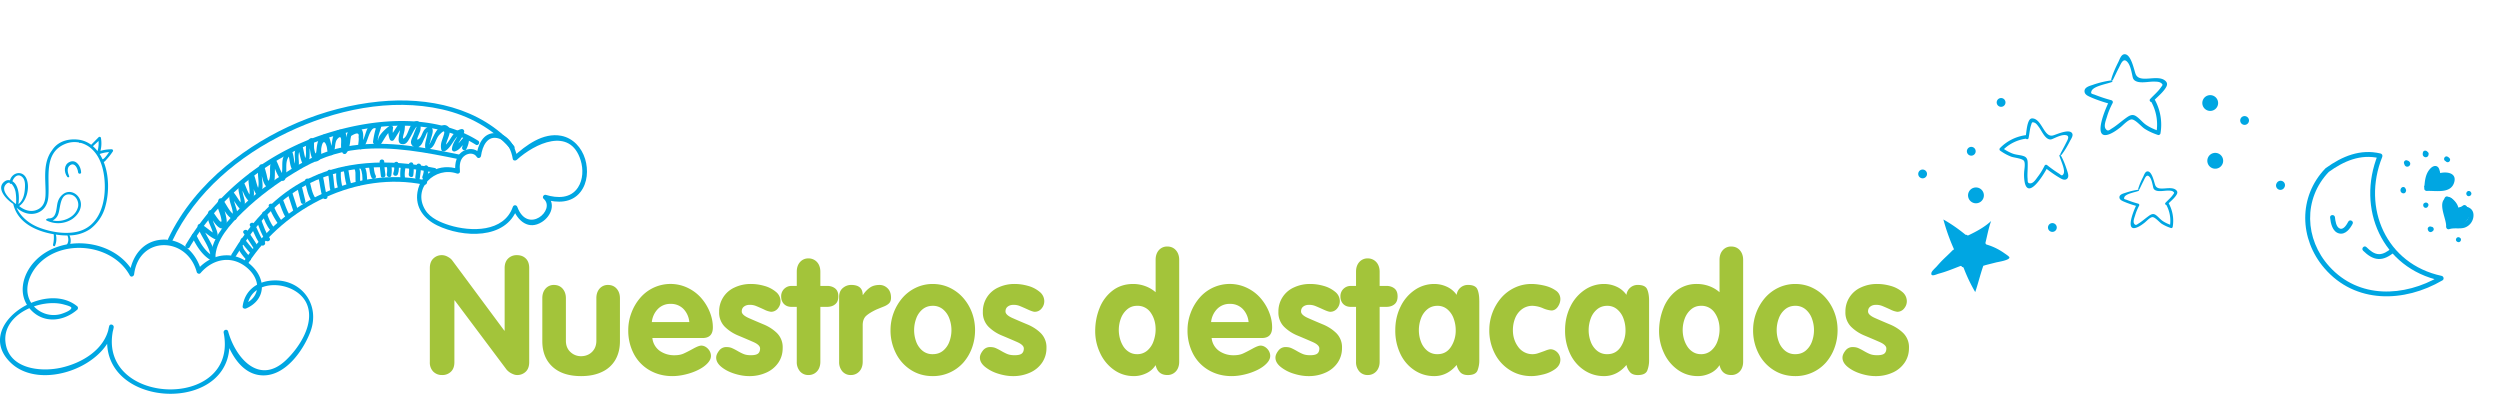 <svg xmlns="http://www.w3.org/2000/svg" xmlns:xlink="http://www.w3.org/1999/xlink" width="791" height="125" viewBox="0 0 791 125"><defs><path id="o9qmd" d="M1290.32 634.3c0 .87-.3 1.65-.88 2.33a2.73 2.73 0 0 1-2.16 1.02 6.9 6.9 0 0 1-2.21-.74c-1.09-.5-1.93-.86-2.52-1.1a5.21 5.21 0 0 0-1.97-.36c-.73 0-1.33.18-1.8.54-.49.36-.73.88-.73 1.56 0 .73.74 1.43 2.23 2.09 1.48.65 3.05 1.33 4.71 2.02 1.66.69 3.08 1.62 4.25 2.78a6.3 6.3 0 0 1 1.76 4.68c0 1.69-.44 3.2-1.32 4.54a8.98 8.98 0 0 1-3.75 3.18 12.74 12.74 0 0 1-5.55 1.16c-1.47 0-3.02-.26-4.64-.77-1.63-.51-3-1.22-4.11-2.12-1.12-.9-1.67-1.89-1.67-2.95 0-.68.3-1.4.9-2.18a2.8 2.8 0 0 1 2.3-1.17c.68 0 1.27.1 1.78.32.5.22 1.14.54 1.9.99.78.44 1.44.77 2 .97.57.2 1.26.3 2.07.3 1.1 0 1.86-.17 2.29-.52.43-.35.64-.89.64-1.62 0-.74-.71-1.42-2.15-2.05-1.43-.63-3-1.3-4.73-2.02a13.04 13.04 0 0 1-4.32-2.84 6.37 6.37 0 0 1-1.75-4.69 8.25 8.25 0 0 1 4.88-7.69 11.88 11.88 0 0 1 5.24-1.11c1.37 0 2.76.2 4.2.61a9.61 9.61 0 0 1 3.63 1.87 3.78 3.78 0 0 1 1.48 2.97zm-35.29 1.46c-1.24 0-2.32.37-3.22 1.11a6.63 6.63 0 0 0-2.01 2.9 10.61 10.61 0 0 0 .01 7.37 6.66 6.66 0 0 0 2 2.84 4.92 4.92 0 0 0 3.22 1.08c1.28 0 2.37-.36 3.25-1.08a6.66 6.66 0 0 0 2-2.84 10.5 10.5 0 0 0 .01-7.35 6.78 6.78 0 0 0-2-2.9 4.9 4.9 0 0 0-3.26-1.13zm0-6.91c1.93 0 3.72.4 5.38 1.19 1.66.8 3.08 1.87 4.27 3.24a15.02 15.02 0 0 1 2.76 4.66c.65 1.74.97 3.58.97 5.52 0 1.97-.32 3.83-.97 5.6a14.64 14.64 0 0 1-2.7 4.63 12.82 12.82 0 0 1-9.7 4.31c-2.59 0-4.9-.65-6.94-1.96a13.21 13.21 0 0 1-4.74-5.3 15.96 15.96 0 0 1-1.68-7.28 15.71 15.71 0 0 1 3.74-10.18 12.94 12.94 0 0 1 4.28-3.25 12.28 12.28 0 0 1 5.33-1.18zm-23.96 14.36c0-2.03-.52-3.78-1.54-5.25a4.98 4.98 0 0 0-4.34-2.2c-1.21 0-2.26.38-3.15 1.14a6.93 6.93 0 0 0-1.99 2.9 10.4 10.4 0 0 0-.28 6.35c.26.92.63 1.75 1.12 2.5a5.6 5.6 0 0 0 1.83 1.76c.74.44 1.56.65 2.47.65a4.8 4.8 0 0 0 3.24-1.15 6.83 6.83 0 0 0 1.99-2.98c.43-1.22.65-2.46.65-3.72zm7.46-22.01v32.27c0 .82-.16 1.55-.48 2.19a3.56 3.56 0 0 1-3.27 2c-2 0-3.25-1.04-3.72-3.14a6.86 6.86 0 0 1-2.92 2.57c-1.26.6-2.57.91-3.93.91-2.38 0-4.51-.67-6.4-2.02a13.3 13.3 0 0 1-4.35-5.33 16.13 16.13 0 0 1-1.53-6.85c0-2.56.46-4.99 1.37-7.27a12.9 12.9 0 0 1 4.11-5.56 10.37 10.37 0 0 1 6.54-2.12 11.13 11.13 0 0 1 4.94 1.15c.76.38 1.48.86 2.17 1.46V621.2c0-1.25.34-2.26 1.03-3.04a3.42 3.42 0 0 1 2.7-1.16c.72 0 1.36.17 1.93.52.56.35 1 .85 1.33 1.49.32.64.48 1.37.48 2.19zm-48.88 22.26c0 1.28.22 2.5.67 3.68a6.66 6.66 0 0 0 2 2.84 4.92 4.92 0 0 0 3.22 1.08c1.82 0 3.24-.76 4.25-2.29a9.4 9.4 0 0 0 1.52-5.3c0-1.27-.21-2.5-.64-3.68a6.73 6.73 0 0 0-1.98-2.9 4.71 4.71 0 0 0-3.15-1.13c-1.24 0-2.32.37-3.22 1.11a6.63 6.63 0 0 0-2.01 2.9c-.44 1.2-.66 2.43-.66 3.7zm19.12-9.36v18.65a8.8 8.8 0 0 1-.6 3.56c-.41.9-1.4 1.36-2.99 1.36-1.01 0-1.8-.27-2.34-.8a5.02 5.02 0 0 1-1.23-2.4c-1.97 2.35-4.34 3.53-7.1 3.53-2.3 0-4.39-.62-6.28-1.87a12.66 12.66 0 0 1-4.44-5.18 16.95 16.95 0 0 1-1.6-7.49c0-2.68.55-5.14 1.64-7.38a13.34 13.34 0 0 1 4.48-5.3 10.77 10.77 0 0 1 6.2-1.93c1.4 0 2.73.29 4 .87a7.67 7.67 0 0 1 3.1 2.58 3.55 3.55 0 0 1 3.57-3.15c1.59 0 2.58.46 2.98 1.38.4.9.61 2.1.61 3.57zm-28.07-.49c0 .85-.27 1.67-.81 2.46-.54.78-1.23 1.17-2.05 1.17a8.7 8.7 0 0 1-2.7-.74 9.04 9.04 0 0 0-3.2-.74 5.5 5.5 0 0 0-3.42 1.09 6.58 6.58 0 0 0-2.14 2.85c-.47 1.18-.7 2.43-.7 3.76 0 2.02.56 3.79 1.69 5.31a5.53 5.53 0 0 0 6.27 2c.6-.2 1.34-.46 2.21-.78a6.98 6.98 0 0 1 1.63-.49 3 3 0 0 1 1.6.45 3.4 3.4 0 0 1 1.62 2.85c0 1.18-.54 2.16-1.61 2.95a10.63 10.63 0 0 1-3.78 1.71c-1.45.36-2.7.54-3.74.54-2.58 0-4.9-.65-6.93-1.96a13.21 13.21 0 0 1-4.75-5.3 15.96 15.96 0 0 1-1.68-7.28 15.72 15.72 0 0 1 3.74-10.18 12.94 12.94 0 0 1 4.28-3.25 12.28 12.28 0 0 1 5.34-1.18c1.14 0 2.44.16 3.88.47 1.44.32 2.67.83 3.7 1.54a3.21 3.21 0 0 1 1.55 2.75zm-44.77 9.85c0 1.28.22 2.5.67 3.68a6.66 6.66 0 0 0 2 2.84 4.92 4.92 0 0 0 3.22 1.08c1.82 0 3.24-.76 4.25-2.29a9.4 9.4 0 0 0 1.52-5.3c0-1.27-.22-2.5-.65-3.68a6.73 6.73 0 0 0-1.97-2.9 4.71 4.71 0 0 0-3.15-1.13c-1.25 0-2.32.37-3.22 1.11a6.63 6.63 0 0 0-2.01 2.9c-.44 1.2-.66 2.43-.66 3.7zm19.12-9.36v18.65a8.8 8.8 0 0 1-.6 3.56c-.41.9-1.4 1.36-3 1.36-1 0-1.78-.27-2.33-.8a5.02 5.02 0 0 1-1.23-2.4c-1.97 2.35-4.34 3.53-7.1 3.53-2.3 0-4.39-.62-6.28-1.87a12.66 12.66 0 0 1-4.44-5.18 16.95 16.95 0 0 1-1.6-7.49c0-2.68.54-5.14 1.64-7.38a13.34 13.34 0 0 1 4.48-5.3 10.77 10.77 0 0 1 6.2-1.93c1.4 0 2.73.29 3.99.87a7.67 7.67 0 0 1 3.11 2.58 3.55 3.55 0 0 1 3.57-3.15c1.58 0 2.58.46 2.98 1.38.4.9.6 2.1.6 3.57zm-39 19.37v-17.38h-1.67c-.98 0-1.77-.3-2.37-.9-.6-.61-.9-1.42-.9-2.42a3.22 3.22 0 0 1 3.27-3.3h1.67v-4.51c0-1.25.34-2.26 1.02-3.03a3.42 3.42 0 0 1 2.7-1.17 3.59 3.59 0 0 1 3.26 2c.33.65.49 1.38.49 2.2v4.5h2.12c1.03 0 1.88.27 2.56.81.67.54 1 1.37 1 2.5 0 1.12-.32 1.96-.99 2.5-.67.55-1.52.82-2.57.82h-2.12v17.38c0 .82-.16 1.55-.49 2.19a3.56 3.56 0 0 1-3.26 2 3.42 3.42 0 0 1-2.7-1.16 4.42 4.42 0 0 1-1.02-3.03zm-5.13-19.17c0 .87-.29 1.65-.87 2.33a2.73 2.73 0 0 1-2.16 1.02c-.4 0-1.13-.24-2.22-.74-1.09-.5-1.93-.86-2.52-1.1a5.22 5.22 0 0 0-1.97-.36c-.73 0-1.33.18-1.81.54-.48.36-.72.88-.72 1.56 0 .73.74 1.43 2.23 2.09 1.48.65 3.05 1.33 4.72 2.02 1.66.69 3.07 1.62 4.25 2.78a6.3 6.3 0 0 1 1.76 4.68 8.1 8.1 0 0 1-1.32 4.54 8.98 8.98 0 0 1-3.76 3.18 12.75 12.75 0 0 1-5.55 1.16c-1.47 0-3.02-.26-4.65-.77a12.3 12.3 0 0 1-4.1-2.12c-1.12-.9-1.68-1.89-1.68-2.95 0-.68.3-1.4.9-2.18a2.8 2.8 0 0 1 2.32-1.17c.67 0 1.26.1 1.77.32.5.22 1.14.54 1.9.99.77.44 1.44.77 2 .97.57.2 1.26.3 2.07.3 1.1 0 1.86-.17 2.29-.52.43-.35.64-.89.64-1.62 0-.74-.71-1.42-2.15-2.05-1.43-.63-3-1.3-4.73-2.02a13.05 13.05 0 0 1-4.33-2.84 6.37 6.37 0 0 1-1.74-4.69 8.25 8.25 0 0 1 4.88-7.69 11.89 11.89 0 0 1 5.24-1.11c1.37 0 2.77.2 4.2.61a9.62 9.62 0 0 1 3.63 1.87 3.78 3.78 0 0 1 1.48 2.97zm-40.73 6.6h11.86a6.86 6.86 0 0 0-1.87-4.17 5.48 5.48 0 0 0-4.07-1.58 5.4 5.4 0 0 0-4 1.6 6.97 6.97 0 0 0-1.92 4.14zm16.05 5.05h-15.88a5.71 5.71 0 0 0 2.33 4.06 7.91 7.91 0 0 0 4.7 1.39c1.13 0 2.1-.18 2.89-.54.79-.36 1.78-.87 2.97-1.52 1.19-.66 2.05-.99 2.59-.99.5 0 1 .16 1.48.47.48.32.86.73 1.15 1.22.28.5.43 1.02.43 1.56 0 .79-.36 1.56-1.08 2.33-.71.77-1.67 1.46-2.85 2.06-1.2.6-2.53 1.1-4.02 1.46-1.5.37-2.9.55-4.24.55-2.71 0-5.14-.63-7.28-1.88a12.83 12.83 0 0 1-4.96-5.2 15.77 15.77 0 0 1-1.74-7.46c0-1.87.33-3.7 1-5.47a15.6 15.6 0 0 1 2.78-4.74 12.62 12.62 0 0 1 15.02-3.18c1.67.8 3.1 1.88 4.26 3.2a15.54 15.54 0 0 1 2.73 4.45c.66 1.63.98 3.24.98 4.85 0 2.25-1.08 3.38-3.26 3.38zm-33.6-2.74c0-2.03-.51-3.78-1.53-5.25a4.97 4.97 0 0 0-4.34-2.2c-1.22 0-2.26.38-3.15 1.14a6.93 6.93 0 0 0-1.99 2.9 10.4 10.4 0 0 0-.27 6.35c.25.92.62 1.75 1.1 2.5a5.6 5.6 0 0 0 1.84 1.76c.74.44 1.56.65 2.47.65a4.8 4.8 0 0 0 3.24-1.15 6.83 6.83 0 0 0 1.98-2.98c.43-1.22.65-2.46.65-3.72zm7.46-22.01v32.27c0 .82-.16 1.55-.48 2.19a3.56 3.56 0 0 1-3.26 2c-2.01 0-3.25-1.04-3.72-3.14a6.86 6.86 0 0 1-2.92 2.57c-1.26.6-2.57.91-3.94.91-2.38 0-4.5-.67-6.38-2.02a13.29 13.29 0 0 1-4.35-5.33 16.13 16.13 0 0 1-1.53-6.85c0-2.56.45-4.99 1.36-7.27a12.9 12.9 0 0 1 4.11-5.56c1.83-1.41 4.01-2.12 6.54-2.12a11.13 11.13 0 0 1 4.93 1.15c.76.38 1.49.86 2.18 1.46V621.2c0-1.25.34-2.26 1.02-3.04a3.41 3.41 0 0 1 2.7-1.16c.72 0 1.37.17 1.93.52.56.35 1 .85 1.33 1.49.32.64.48 1.37.48 2.19zm-42.69 13.1c0 .87-.29 1.65-.87 2.33a2.73 2.73 0 0 1-2.16 1.02c-.4 0-1.13-.24-2.22-.74-1.09-.5-1.93-.86-2.52-1.1a5.22 5.22 0 0 0-1.97-.36c-.72 0-1.33.18-1.8.54-.49.36-.73.88-.73 1.56 0 .73.74 1.43 2.23 2.09 1.48.65 3.05 1.33 4.72 2.02 1.66.69 3.08 1.62 4.25 2.78a6.3 6.3 0 0 1 1.76 4.68 8.1 8.1 0 0 1-1.32 4.54 8.98 8.98 0 0 1-3.76 3.18 12.75 12.75 0 0 1-5.55 1.16c-1.47 0-3.02-.26-4.65-.77a12.3 12.3 0 0 1-4.1-2.12c-1.12-.9-1.68-1.89-1.68-2.95 0-.68.3-1.4.9-2.18a2.8 2.8 0 0 1 2.32-1.17c.67 0 1.26.1 1.77.32.5.22 1.14.54 1.9.99.78.44 1.44.77 2 .97.57.2 1.26.3 2.07.3 1.1 0 1.86-.17 2.29-.52.43-.35.65-.89.65-1.62 0-.74-.72-1.42-2.16-2.05-1.43-.63-3-1.3-4.73-2.02a13.05 13.05 0 0 1-4.33-2.84 6.37 6.37 0 0 1-1.74-4.69 8.25 8.25 0 0 1 4.88-7.69 11.89 11.89 0 0 1 5.24-1.11c1.37 0 2.77.2 4.2.61a9.62 9.62 0 0 1 3.63 1.87 3.78 3.78 0 0 1 1.48 2.97zm-35.3 1.46c-1.24 0-2.31.37-3.22 1.11a6.63 6.63 0 0 0-2 2.9 10.61 10.61 0 0 0 0 7.37 6.66 6.66 0 0 0 2 2.84 4.92 4.92 0 0 0 3.23 1.08c1.28 0 2.36-.36 3.25-1.08a6.66 6.66 0 0 0 2-2.84 10.5 10.5 0 0 0 .01-7.35 6.78 6.78 0 0 0-2-2.9 4.9 4.9 0 0 0-3.26-1.13zm.01-6.91c1.93 0 3.72.4 5.38 1.19 1.66.8 3.09 1.87 4.28 3.24a15.02 15.02 0 0 1 2.76 4.66c.64 1.74.97 3.58.97 5.52 0 1.97-.33 3.83-.97 5.6a14.64 14.64 0 0 1-2.71 4.63 12.83 12.83 0 0 1-9.7 4.31c-2.59 0-4.9-.65-6.94-1.96a13.22 13.22 0 0 1-4.74-5.3 15.95 15.95 0 0 1-1.69-7.28 15.71 15.71 0 0 1 3.75-10.18 12.95 12.95 0 0 1 4.28-3.25 12.29 12.29 0 0 1 5.33-1.18zm-29.62 24.62v-20.53c0-1.19.38-2.12 1.15-2.79.77-.66 1.66-1 2.67-1 2.43 0 3.64 1.06 3.64 3.15h.1a8.29 8.29 0 0 1 2.33-2.4c.8-.5 1.76-.74 2.91-.74.96 0 1.8.35 2.53 1.05.72.7 1.09 1.7 1.09 2.99 0 .75-.2 1.32-.57 1.72-.38.39-.9.72-1.56 1l-2.33.94c-1.48.68-2.6 1.36-3.36 2.03-.76.68-1.14 1.68-1.14 3.01v11.57c0 .82-.16 1.55-.48 2.19a3.56 3.56 0 0 1-3.26 2 3.41 3.41 0 0 1-2.7-1.16 4.42 4.42 0 0 1-1.02-3.03zm-13.4 0v-17.38h-1.67c-.98 0-1.77-.3-2.37-.9-.6-.61-.9-1.42-.9-2.42a3.22 3.22 0 0 1 3.27-3.3h1.67v-4.51c0-1.25.34-2.26 1.02-3.03a3.42 3.42 0 0 1 2.7-1.17 3.59 3.59 0 0 1 3.26 2c.32.65.48 1.38.48 2.2v4.5h2.13c1.03 0 1.88.27 2.56.81.67.54 1 1.37 1 2.5 0 1.12-.32 1.96-1 2.5-.66.55-1.51.82-2.56.82h-2.13v17.38c0 .82-.16 1.55-.48 2.19a3.56 3.56 0 0 1-3.26 2 3.42 3.42 0 0 1-2.7-1.16 4.42 4.42 0 0 1-1.02-3.03zm-5.14-19.17c0 .87-.29 1.65-.87 2.33a2.73 2.73 0 0 1-2.16 1.02 6.9 6.9 0 0 1-2.22-.74 69.8 69.8 0 0 0-2.51-1.1 5.21 5.21 0 0 0-1.98-.36c-.72 0-1.32.18-1.8.54-.49.36-.73.88-.73 1.56 0 .73.75 1.43 2.23 2.09 1.48.65 3.06 1.33 4.72 2.02 1.66.69 3.07 1.62 4.25 2.78a6.3 6.3 0 0 1 1.75 4.68c0 1.69-.43 3.2-1.31 4.54a8.98 8.98 0 0 1-3.76 3.18 12.74 12.74 0 0 1-5.55 1.16c-1.47 0-3.01-.26-4.64-.77s-3-1.22-4.11-2.12c-1.11-.9-1.67-1.89-1.67-2.95 0-.68.3-1.4.9-2.18a2.8 2.8 0 0 1 2.31-1.17c.68 0 1.27.1 1.77.32s1.15.54 1.91.99c.77.44 1.44.77 2 .97.57.2 1.25.3 2.06.3 1.1 0 1.86-.17 2.3-.52.42-.35.64-.89.64-1.62 0-.74-.72-1.42-2.15-2.05-1.44-.63-3.01-1.3-4.73-2.02a13.04 13.04 0 0 1-4.33-2.84 6.37 6.37 0 0 1-1.74-4.69 8.25 8.25 0 0 1 4.88-7.69 11.88 11.88 0 0 1 5.23-1.11c1.37 0 2.77.2 4.2.61a9.61 9.61 0 0 1 3.63 1.87 3.78 3.78 0 0 1 1.48 2.97zm-40.72 6.6h11.86a6.86 6.86 0 0 0-1.87-4.17 5.48 5.48 0 0 0-4.07-1.58 5.4 5.4 0 0 0-4 1.6 6.97 6.97 0 0 0-1.92 4.14zm16.05 5.05h-15.88a5.71 5.71 0 0 0 2.33 4.06 7.91 7.91 0 0 0 4.7 1.39c1.13 0 2.1-.18 2.88-.54.8-.36 1.79-.87 2.98-1.52 1.18-.66 2.05-.99 2.59-.99.5 0 1 .16 1.48.47.48.32.86.73 1.15 1.22.28.5.43 1.02.43 1.56 0 .79-.36 1.56-1.08 2.33-.71.77-1.67 1.46-2.86 2.06-1.18.6-2.52 1.1-4.02 1.46-1.49.37-2.9.55-4.23.55-2.71 0-5.14-.63-7.28-1.88a12.83 12.83 0 0 1-4.96-5.2 15.77 15.77 0 0 1-1.74-7.46c0-1.87.33-3.7 1-5.47a15.6 15.6 0 0 1 2.78-4.74 12.62 12.62 0 0 1 15.02-3.18c1.67.8 3.1 1.88 4.26 3.2a15.54 15.54 0 0 1 2.73 4.45c.65 1.63.98 3.24.98 4.85 0 2.25-1.08 3.38-3.26 3.38zm-50.7 1.02v-13.62c0-1.24.34-2.25 1.02-3.03a3.41 3.41 0 0 1 2.7-1.16c.72 0 1.37.17 1.93.52.57.35 1 .85 1.33 1.49.32.64.48 1.36.48 2.18v13.47c0 1.48.48 2.67 1.43 3.55a4.79 4.79 0 0 0 3.37 1.33c.88 0 1.68-.19 2.4-.57a4.5 4.5 0 0 0 1.77-1.68c.44-.73.67-1.61.67-2.63v-13.47c0-1.24.34-2.25 1.02-3.03a3.41 3.41 0 0 1 2.7-1.16c.72 0 1.36.17 1.93.52.56.35 1 .85 1.33 1.49.32.64.48 1.36.48 2.18v13.62c0 2.23-.48 4.18-1.43 5.85a9.42 9.42 0 0 1-4.23 3.84c-1.86.9-4.07 1.34-6.64 1.34-3.89 0-6.9-.99-9.05-2.97-2.14-1.98-3.21-4.67-3.21-8.06zM823 653.6v-29.8c0-1.27.36-2.27 1.09-2.99a3.8 3.8 0 0 1 4.58-.56c.65.34 1.14.74 1.46 1.2l16.44 22.17h.1V623.8c0-1.28.37-2.28 1.1-3a3.8 3.8 0 0 1 2.77-1.07c1.17 0 2.1.35 2.82 1.06.72.7 1.08 1.71 1.08 3v29.8c0 1.3-.36 2.3-1.08 3a3.84 3.84 0 0 1-2.82 1.07c-.47 0-1.03-.17-1.68-.5a5.06 5.06 0 0 1-1.58-1.22l-16.41-21.9h-.1v19.55c0 1.3-.36 2.3-1.08 3a3.84 3.84 0 0 1-2.82 1.07 3.8 3.8 0 0 1-2.78-1.08 4.02 4.02 0 0 1-1.09-3z"/><path id="o9qme" d="M712.5 583.3c1.17.25 2.32.75 3.35 1.51l2.36-2.4c.21-.21.66-.13.72.19.25 1.41.2 2.77-.14 4.13 1.16-.34 2.33-.5 3.56-.5.3 0 .55.37.37.65a19.7 19.7 0 0 1-1.93 2.48c-.26.29-.57.74-.97.9 1.74 4.34 1.7 9.7.57 13.84a13.2 13.2 0 0 1-4.88 7.38 11.96 11.96 0 0 1-6.54 2c.74 1.38.48 3.56-.98 4.26-.27.13-.67-.15-.46-.45.43-.58.87-1.1 1.02-1.82.15-.69.04-1.34-.21-1.97a21.27 21.27 0 0 1-3.67-.29 5.53 5.53 0 0 1-.25 3.5c-.17.4-.73.1-.65-.27a9.6 9.6 0 0 0 .22-3.33c-5.54-.95-11.37-3.59-12.78-9.48v-.1c-2.44-1.54-5.59-5.14-2.66-7.18a1.98 1.98 0 0 1 1.61-.3c.7-2.56 4.1-3.32 5.26-.41 1.06 2.64.09 6.95-2.36 8.56 1.74 1.43 4.06 2.14 6.17.92 2.19-1.26 2.21-3.72 2.18-5.95-.07-3.65-.54-7.56 1.06-10.97.27-.58.6-1.12.97-1.6 3-4.7 9.03-3.3 9.06-3.3m5.68.3l-1.78 1.66c.54.47 1.02.99 1.46 1.55.3-1.06.4-2.12.32-3.2m-24.09 11.45c-1.37-1.33-2.71-.07-3.16 1.3.43.25.8.63 1.07 1.06 1.04 1.67 1.1 4.22.84 6.18 1.5-1.23 1.93-3.15 2.04-5.03.07-1.13.1-2.65-.79-3.51m-2.02 8.42a15.6 15.6 0 0 0-.13-3.66 5.4 5.4 0 0 0-1.3-2.69c-.22.13-.6-.01-.6-.32-.38-.07-.8.09-1.25.61-1.66 1.96 1.4 4.73 3.17 6.09a.42.42 0 0 1 .11-.03m28.02-7.32c-.28-3.54-1.23-7.23-3.82-9.8a8.32 8.32 0 0 0-3.8-2.17c-.16.08-.36.07-.48-.1l-.02-.01a7.7 7.7 0 0 0-4.32.45c-7.03 2.86-4.85 10.91-5.36 16.82-.2 2.35-1.37 4.34-3.7 5.08-2.31.72-4.65-.17-6.36-1.74 1.41 3.08 4.2 5.23 7.38 6.41 3.52 1.3 7.83 2.03 11.54 1.28 7.48-1.53 9.45-9.6 8.94-16.22m-.5-6.79c.64-.38 1.4-1.46 1.92-2.25-1.02.07-2 .27-2.98.61.34.52.64 1.07.9 1.64.06-.02.11-.01.17 0"/><path id="o9qmf" d="M712.38 602.35c-.72-2.03-2.98-3.3-4.97-2.22a4.7 4.7 0 0 0-2.1 2.69c-.6 1.8-.15 5.46-3.03 5.27a.34.34 0 0 0-.34.2h-.02c-.27-.1-.45.34-.2.46a8.21 8.21 0 0 0 7.95-.33c1.98-1.25 3.56-3.68 2.71-6.07m-.68 2.1a5.4 5.4 0 0 1-2.26 3.16 7.7 7.7 0 0 1-5.8 1.15 3.41 3.41 0 0 0 1.78-1.98c.77-2 .46-7.01 4.09-6.18 1.63.38 2.53 2.31 2.19 3.85"/><path id="o9qmg" d="M709.13 590.2c-2 .8-1.96 3.28-.83 4.78.2.26.74.12.58-.25-.45-1.08-.86-2.63.29-3.44 1.48-1.05 2.44 1.04 2.54 2.22.05.61.99.63.96 0-.06-1.77-1.46-4.16-3.54-3.32"/><path id="o9qmh" d="M750.66 624.66c-1.54-5.67-6.17-10.15-12.31-9.83-6.1.31-9.67 5.25-10.38 10.94l1.37-.37c-5.91-10.87-23.05-12.67-31.41-3.64-3.88 4.18-5.45 10.6-1.27 15.18 4.16 4.55 10.46 3.81 14.8.03.27-.24.28-.8 0-1.04-10.47-8.65-33.1 6.42-20.99 17.91 9.37 8.9 30.42 1.23 32.5-11.24.15-.91-1.19-1.33-1.43-.39-6.84 27.15 43.07 29.26 37.65 1.66l-1.42.4c1.66 5.94 5.53 13.59 12.72 13.5 6.93-.08 12.38-7.8 14.64-13.6 3.57-9.15-3.32-17.65-13.03-16.31-4.46.62-7.75 3.56-8.33 8.09-.08.62.67.83 1.1.64 6.02-2.6 6.48-8.83 2-13.29-5.26-5.25-12.75-4.42-17.44 1.03-.62.72.42 1.77 1.04 1.05 4-4.66 10.11-5.72 14.89-1.49 4.18 3.7 4.22 9.08-1.23 11.42l1.11.64c1.23-9.54 15.92-8.23 18.93-.56 2.42 6.13-2.53 13.68-6.8 17.66-8.41 7.85-15.83-.76-18.18-9.18-.25-.92-1.6-.53-1.42.4 4.93 25.1-41.08 23.22-34.8-1.67l-1.43-.39c-1.22 7.36-8.62 11.7-15.36 13.16-6.6 1.42-16.52.26-17.45-8.14-.99-8.92 11.36-13.95 18.62-11.85.39.11 2.13.54 2.22.96.18.9-2.9 1.91-3.38 2.04a8.45 8.45 0 0 1-7.93-1.92c-4.63-4.27-2.45-10.79 1.6-14.56 7.96-7.41 23-5.35 28.21 4.25.39.7 1.29.29 1.37-.38 1.55-12.3 16.74-12 19.8-.72.25.92 1.67.53 1.42-.4"/><path id="o9qmi" d="M831.99 592.49c-5.69-1.98-11.92 1.07-12.91 7.3-.78 4.87 2.11 8.5 6.23 10.52 7.95 3.89 21.83 4.68 25.37-5.46h-1.42c1.5 4.05 4.97 7.06 9.2 4.39 2.92-1.84 4.53-5.84 1.58-8.4l-.71 1.24c3.98 1.21 8.56 1.22 11.34-2.35 2.25-2.88 2.5-7 1.47-10.41-1.1-3.6-3.8-6.64-7.58-7.36-5.73-1.1-11.17 3-15.13 6.6l1.23.32c-.56-3.49-2.8-7.47-6.75-7.75-4.09-.28-5.71 3.74-6.17 7.14l1.37-.37c-1.1-1.74-3.18-2.15-5.03-1.36-2.67 1.14-3.26 4.03-3.02 6.66.08.94 1.56.95 1.47 0-.17-1.82-.12-3.87 1.59-5.02 1.16-.78 2.88-.87 3.72.46.42.67 1.28.33 1.37-.37.4-2.96 2.01-6.65 5.67-5.43 2.73.9 3.94 3.84 4.36 6.43.1.59.86.66 1.23.33 5.74-5.22 16.94-10.59 20.25.11.86 2.77.78 6.13-.85 8.61-2.3 3.53-6.53 3.44-10.15 2.34-.68-.21-1.28.74-.72 1.23 4 3.46-5.04 11.45-8.32 2.57-.26-.69-1.17-.7-1.42 0-2.82 8.08-13.3 7.9-20.07 5.8-2.76-.87-6.02-2.22-7.61-4.8-4.29-6.91 3.11-13.95 10.02-11.55.9.31 1.28-1.11.39-1.42"/><path id="o9qmj" d="M761.52 620.23c5.25-8.68 11.87-16.6 20.71-21.77 12.77-7.48 27.8-7.75 41.96-4.88.92.19 1.32-1.23.39-1.42-14.27-2.9-29.37-2.69-42.35 4.6-9.4 5.28-16.46 13.59-21.98 22.72-.5.82.78 1.56 1.27.75"/><path id="o9qmk" d="M755.12 620.86c-.04-5.85 4.82-11 8.74-14.81 5.04-4.9 10.8-9.1 16.8-12.73 6.3-3.8 12.57-6.28 19.98-7.05 10.62-1.1 21.21.99 31.57 3.11.92.2 1.32-1.23.39-1.42-11.17-2.3-22.63-4.51-34.05-2.92-7.2 1-13.25 3.69-19.38 7.46-6.34 3.9-12.46 8.44-17.65 13.8-3.74 3.88-7.91 8.86-7.87 14.56 0 .95 1.48.96 1.47 0"/><path id="o9qml" d="M747 617.23a78.4 78.4 0 0 1 39.36-33.1c15.65-5.85 36.38-8.6 51.17.65.8.5 1.54-.77.74-1.27-15.13-9.48-36.3-6.79-52.3-.8a79.98 79.98 0 0 0-40.23 33.78c-.48.82.79 1.56 1.27.74"/><path id="o9qma" d="M740.15 570.78h109.67v44.84H740.15z"/><path id="o9qmn" d="M741.5 615.24c7.35-15.5 21.18-27.03 36.42-34.32 14.9-7.13 32.67-11.03 49.02-7.3 8.38 1.92 15.98 6.05 21.65 12.59.62.72 1.66-.33 1.04-1.05-10.58-12.2-27.25-15.57-42.7-14.03-17.55 1.74-34.76 9.1-48.34 20.34-7.63 6.31-14.1 14.04-18.36 23.02-.4.85.86 1.6 1.27.75"/><path id="o9qmo" d="M765.57 622.25c11.65-17.84 34.44-29.18 55.63-24.81.93.19 1.32-1.23.4-1.43-21.88-4.5-45.27 7.07-57.3 25.5-.52.79.76 1.53 1.27.74"/><path id="o9qmp" d="M747.76 613.94c1.46 3 3.28 5.96 6.28 7.59.49.26 1.1-.07 1.1-.64.03-3.97-2.99-6.91-4.16-10.53l-1.08.83c1.74.98 3.09 2.46 4.88 3.38a.75.75 0 0 0 1.1-.64c.18-2.62-2.38-4.94-1.53-7.51l-1.34.18c.75 1.06 2.76 5.2 4.6 4.65 2.83-.83-.57-7.16-.07-8.6l-1.35.18c1.55 2.04 2.3 4.38 4.59 5.71.43.26.92 0 1.08-.44.94-2.7-1.46-4.82-.76-7.52l-1.23.33c1.1 1.33 1.82 2.87 3 4.13.34.35.92.25 1.16-.15 1.48-2.46-1.34-4.85.18-7.33h-1.27c.93 1.8 1.29 3.58 2.75 5.03.32.33.93.28 1.15-.15 1.38-2.57-.53-5.21.44-7.88l-1.34.17c.87 1.87.93 3.89 2.07 5.64.24.37.83.53 1.15.15 2.12-2.53-.3-5.65 1.24-8.43h-1.28c.75 1.34.9 6.56 3.3 6.27 2.4-.29 1.04-6.46 1.91-7.96h-1.27c1.07 1.93 1.47 3.92 2.94 5.6.4.45 1.05.15 1.23-.33 1-2.63-.67-5.92 1.9-7.84l-1.08-.44c.75 1.92.47 3.85 1.58 5.63.32.51.94.44 1.27 0 1.68-2.2-.59-5.08 1.57-7.19l-1.23-.32c.63 1.84.66 3.7 1.58 5.44.22.42.83.47 1.16.15 2.07-2.05-.1-5.34 2.05-7.15l-1.23-.33c.19.68.18 8.42 3.22 6 .95-.77.48-2.7.63-3.7.3-1.92.94-2.83 1.64-.8.36 1.06.05 1.62.78 2.62.25.34.83.56 1.16.15 1.07-1.36.49-3.72 1.48-4.87 1.6-1.86 1.18.95 1.2 1.96 0 .88.1 1.58.48 2.38.19.4.87.5 1.15.15.9-1.09 1.03-2.21 1.25-3.57.05-.65.16-1.3.32-1.93 1.83-1.14 2.61-1.03 2.34.34.21.9-.19 2.16-.1 3.13.05.48.62 1.01 1.1.63 1.15-.88 1.47-2.1 1.95-3.41.21-.58 1.27-3.92 2.56-3-.17-.12-.95 3.63-.92 4.27.04.94 1.51.95 1.47 0-.08-1.76.73-3.22 1.1-4.89.08-.38-.12-.8-.52-.9-5.1-1.26-3.64 4.54-6.38 6.66l1.11.64c-.2-2.06 1.16-6.3-2.15-6.37-4.04-.07-2.53 5.36-4.17 7.36l1.16.15c-.75-1.59 1.27-7.08-2.17-6.56-3.06.47-1.9 5.01-3.3 6.79l1.15.15c-.69-.94-.57-7.83-3.85-4.74-.96.9-1.2 2.72-1.32 3.95-.13 1.45-.3 1.97-.71.13-.23-1.02.05-2.07-.24-3.1-.16-.58-.82-.68-1.23-.33-2.44 2.04-.04 5.15-2.06 7.14l1.16.15c-.86-1.62-.85-3.38-1.43-5.08-.18-.52-.82-.73-1.23-.33-2.42 2.36-.04 5.17-1.8 7.49h1.27c-.99-1.6-.76-3.56-1.43-5.28-.15-.4-.66-.75-1.08-.44-3.35 2.48-1.28 5.31-2.58 8.72l1.23-.33c-1.3-1.48-1.76-3.58-2.7-5.3-.28-.49-1-.47-1.28 0-1.12 1.92-.24 4.1-.84 6.07-.42 1.36-.69-.86-.92-1.69-.26-.91-.44-1.84-.9-2.68-.27-.48-1-.48-1.28 0-1.36 2.47.68 6.12-1 8.13l1.16.15c-1.13-1.74-1.21-3.8-2.07-5.64-.3-.63-1.15-.36-1.35.17-.86 2.37.86 5.39-.29 7.54l1.16-.15c-1.3-1.3-1.7-3.14-2.52-4.74-.26-.5-1-.45-1.27 0-1.53 2.49 1.11 5.19-.18 7.34l1.16-.15c-1.18-1.25-1.92-2.81-3.01-4.14-.36-.43-1.1-.17-1.23.33-.7 2.66 1.64 4.98.76 7.52l1.08-.44c-1.97-1.15-2.74-3.45-4.06-5.18-.38-.51-1.12-.46-1.34.17-.74 2.13.12 3.05.67 5.06 1.17 4.3-1.53-.1-2.51-1.47-.37-.52-1.14-.45-1.35.18-.98 2.97 1.67 5 1.49 7.9l1.1-.63c-1.78-.92-3.14-2.4-4.88-3.38-.53-.3-1.28.2-1.08.83 1.11 3.42 4.13 6.43 4.11 10.14l1.11-.63c-2.78-1.51-4.4-4.3-5.75-7.07-.41-.85-1.68-.1-1.27.75"/><path id="o9qmq" d="M805.25 583.98c.18.7.22.77.75 1.27.27.25.78.31 1.04 0 1.4-1.69 2.08-3.9 3.97-5.16l-1.1-.64a7.15 7.15 0 0 0 .4 3.59c.23.6.98.72 1.35.17 1.03-1.52 1.86-3.15 3.07-4.55l-1.16-.15c.72 1.33-2 6.23 1.01 6.12 1.16-.04 1.72-1.38 2.21-2.2.47-.75.81-1.58 1.29-2.33 1.45-2.28.42-.33-.22 1.44-.45 1.24-1.5 2.56-.2 3.72.9.8 1.67.5 2.45-.3.6-.63.82-1.56 1.23-2.3.39-.7 1-2.64.9-1.52-.14 1.6-.97 3.07-.67 4.7.07.38.56.64.9.52 2.35-.8 2.11-3.21 3.61-4.77 2.64-2.75 1.04.85.74 1.91a5 5 0 0 0-.18 2.9c.13.48.66.66 1.08.44 2.4-1.23 3-5 5.63-5.57l-.9-.91c-.5 2.22-2.3 3.51-2.46 5.84-.03.47.5.85.93.71 2-.65 2.46-2.48 4.11-3.65l-1.1-.64-.65 2.83c-.41.85.85 1.6 1.27.74.6-1.25.87-2.18.85-3.57 0-.52-.64-.97-1.1-.63-1.27.89-2.4 3.05-3.77 3.5l.93.71c.15-2.03 1.97-3.48 2.4-5.45a.75.75 0 0 0-.9-.9c-3.14.67-3.33 4.36-5.98 5.72l1.08.44c-.55-1.93 2.6-5.5.62-7.04-1.7-1.32-3.35.96-4.04 2.18-.47.85-.87 1.76-1.3 2.63-1.02 2.05-.26.42-.1-.4.16-.9.88-2.47.63-3.4-.4-1.44-1.25-1.13-2.23-.3-.98.8-1.15 2.5-2.01 3.2-1.52 1.22.21-1.73.38-2.68.22-1.25.11-3.28-1.58-2.8-1.83.53-2.15 3.87-3.31 5.07-1.32 1.34-.16-1.44-.08-2.53.06-.77.19-1.47-.2-2.18-.21-.4-.85-.5-1.16-.15-1.28 1.5-2.19 3.22-3.3 4.86l1.35.17a5.12 5.12 0 0 1-.35-3.19c.05-.55-.67-.93-1.1-.63-1.1.72-4 3.3-3.61 4.77-.24-.92-1.66-.53-1.42.4"/><path id="o9qmr" d="M762.52 617.11c-.15.76.35 1.48.77 2.07.56.79 1.18 1.53 1.86 2.22.67.68 1.7-.37 1.04-1.04a16.7 16.7 0 0 1-2-2.48l-.18-.33c-.1-.15-.01-.35-.07-.05.18-.92-1.24-1.32-1.42-.39"/><path id="o9qms" d="M763.26 615.57c1 1.2 1.91 2.46 3 3.57.67.68 1.71-.36 1.05-1.04-1.1-1.11-2.02-2.37-3-3.57-.61-.73-1.65.32-1.05 1.04"/><path id="o9qmt" d="M764.08 612.79a68 68 0 0 1 3 4.51c.51.8 1.78.06 1.28-.74a67.99 67.99 0 0 0-3-4.51c-.57-.76-1.84-.02-1.28.74"/><path id="o9qmu" d="M766.14 610.53c1.38 1.89 1.77 4.32 3.5 5.98.69.65 1.73-.39 1.04-1.05-1.62-1.54-1.97-3.9-3.27-5.67-.55-.76-1.83-.02-1.27.74"/><path id="o9qmv" d="M768.32 609.23c.8 2 1.41 4.07 2.71 5.81.56.75 1.84.02 1.27-.74-1.22-1.65-1.81-3.58-2.56-5.47-.34-.87-1.76-.49-1.42.4"/><path id="o9qmw" d="M770 606.78c.63 1.9 1.34 3.67 2.64 5.21.6.73 1.64-.32 1.04-1.04-1.13-1.34-1.71-2.92-2.26-4.56-.3-.9-1.72-.51-1.42.4"/><path id="o9qmx" d="M772.07 604.33a25.13 25.13 0 0 0 2.9 5.44c.55.76 1.82.02 1.26-.74a23.61 23.61 0 0 1-2.74-5.09c-.36-.87-1.78-.49-1.42.4"/><path id="o9qmy" d="M775.14 602.62c.76 1.75 1.27 3.62 2.26 5.26.48.82 1.76.08 1.27-.74-.99-1.64-1.5-3.51-2.26-5.26-.38-.87-1.65-.12-1.27.74"/><path id="o9qmz" d="M778.06 600.37c.58 1.75 1.12 3.52 1.7 5.27.3.9 1.72.5 1.42-.4-.58-1.75-1.12-3.51-1.7-5.26-.3-.9-1.72-.51-1.42.4"/><path id="o9qmA" d="M781.06 598.3c.4 1.56.75 3.13 1.14 4.7.23.92 1.64.53 1.42-.4-.4-1.56-.75-3.13-1.14-4.7-.22-.92-1.64-.53-1.42.4"/><path id="o9qmB" d="M783.5 596.42c.56 2.12.82 4.36 2.14 6.19.55.76 1.83.02 1.27-.75-1.24-1.72-1.47-3.83-2-5.84-.23-.91-1.65-.52-1.41.4"/><path id="o9qmC" d="M787.63 594.91c.72 2.15.63 4.47 1.51 6.58.36.87 1.78.49 1.42-.39-.88-2.1-.8-4.43-1.51-6.58-.3-.9-1.72-.51-1.42.4"/><path id="o9qmD" d="M790.63 593.59c.67 1.88.43 3.9.94 5.82.25.92 1.67.53 1.42-.39-.51-1.92-.26-3.94-.94-5.83-.32-.88-1.75-.5-1.42.4"/><path id="o9qmE" d="M793.42 592.83c-.17 2.04.03 4.06.6 6.02.25.91 1.67.53 1.41-.39a15.6 15.6 0 0 1-.54-5.63c.08-.95-1.4-.94-1.47 0"/><path id="o9qmF" d="M795.7 592.64c.37 1.62.44 3.3.94 4.89.28.9 1.7.52 1.42-.4-.5-1.6-.57-3.26-.95-4.88-.21-.93-1.63-.54-1.42.39"/><path id="o9qmG" d="M799.14 592.43c.42.72.33 1.67.33 2.48s0 1.62.17 2.42c.2.93 1.61.54 1.42-.39-.37-1.72.27-3.65-.65-5.25-.47-.82-1.74-.08-1.27.74"/><path id="o9qmH" d="M801.02 592.24c.67 1.28.66 2.74.66 4.14 0 .95 1.47.95 1.47 0 0-1.68-.06-3.36-.86-4.88-.44-.84-1.71-.1-1.27.74"/><path id="o9qmI" d="M803.76 591.7c.2 1.21.22 2.45.83 3.56.46.83 1.73.09 1.27-.75-.53-.96-.51-2.15-.68-3.2-.15-.94-1.57-.54-1.42.39"/><path id="o9qmJ" d="M807.11 590.17c.02 1.52.2 3.02.4 4.52.14.94 1.56.54 1.43-.39-.2-1.37-.34-2.74-.36-4.13 0-.95-1.48-.95-1.47 0"/><path id="o9qmK" d="M809.38 591.5c.16.85.16 1.75 0 2.61-.16.93 1.26 1.33 1.43.4.2-1.14.2-2.27 0-3.4-.18-.94-1.6-.55-1.43.38"/><path id="o9qmL" d="M811.64 591.11c.17.89.13 1.77-.18 2.62-.33.9 1.1 1.28 1.42.4.4-1.1.4-2.27.18-3.4-.17-.94-1.59-.55-1.42.38"/><path id="o9qmM" d="M813.89 591.47a12.98 12.98 0 0 0-.18 3.97c.13.94 1.55.54 1.41-.4-.15-1.05.02-2.13.19-3.17.15-.93-1.27-1.33-1.42-.4"/><path id="o9qmN" d="M816.33 591.3c.17.92.15 1.88 0 2.8-.13.93 1.28 1.33 1.43.4.18-1.21.21-2.4 0-3.6-.18-.93-1.6-.53-1.43.4"/><path id="o9qmO" d="M818.74 591.47c0 1.2-.17 2.38-.34 3.57-.13.93 1.28 1.33 1.42.4.19-1.33.38-2.63.4-3.97 0-.95-1.47-.95-1.48 0"/><path id="o9qmP" d="M821.02 592.24c.16.88-.05 1.78-.37 2.61-.34.9 1.09 1.28 1.42.4.42-1.1.57-2.25.37-3.4-.16-.94-1.58-.55-1.42.39"/><path id="o9qmQ" d="M1318.78 646.94c2.8.11 5.55.5 8.3 1.09a.5.5 0 0 0 .5-.14c.16.1.38.1.52-.07 1.64-2.11 3.44-4.71 4.36-7.32.28 2.32 1 4.68 1.52 6.92.06.23.36.41.58.38a18.73 18.73 0 0 1 6.26-.11c.35.05 1.8.2 2 .43.6.7-2.45 2.87-2.98 3.33-.94.83-1.89 1.64-2.81 2.47a.3.3 0 0 0-.09.14c-.14.04-.26.15-.23.34.39 2.83 1.07 5.6 1.48 8.43a50.63 50.63 0 0 1-6.7-5.13.47.47 0 0 0-.63-.02c-.14-.2-.42-.28-.63-.04-1.19 1.32-2.34 2.66-3.59 3.92-.47.47-.95.93-1.44 1.37-.49.45-1.76 2.22-2.13.75-.15-.6.43-1.96.58-2.57.16-.63.33-1.27.51-1.9.5-1.67 1.17-3.28 1.65-4.95.2-.12.3-.4.06-.6a63.46 63.46 0 0 1-7.09-6.72"/><path id="o9qmR" d="M1367.62 591.49a16.39 16.39 0 0 0-6.46-8.7c.57-1.68 1.4-3.66 1.41-5.29 0-.71-.25-1.24-.95-1.48-3.25-1.12-6.95 4.57-9.54 2.3-1-.88-4.38-5.32-6.15-3.86-.73.6-.44 2.19-.44 2.95 0 1.97.1 3.96.47 5.9.06.32.56.23.56-.08 0-1.42-.07-2.84-.05-4.27.02-1.42-.31-3.64 1.65-2.82 1.21.5 2.35 1.98 3.17 2.97.4.48.7.96 1.33 1.12 1.78.44 4.07-1.59 5.54-2.31.62-.31 1.53-.82 2.26-.74 1.1.13.83.46.7 1.4-.22 1.56-.92 3.18-1.34 4.7-.14.52.39.82.78.68a14.9 14.9 0 0 1 5.55 7.16c-1.21.14-2.43.18-3.66.04-1.45-.16-2.81-.88-4.23-1.02-1.58-.16-2.13 1.16-2.76 2.4-.5 1-.93 2.02-1.43 3.02-.24.49-.49.98-.78 1.44-.48.77-.65 1.6-1.65 1.13-1.11-.51-1.24-2.45-1.45-3.6-.3-1.57-.4-3.14-.38-4.74 0-.42-.4-.68-.78-.6a46.44 46.44 0 0 1-5.31.82c-.95.08-1.5.52-1.59-.6-.13-1.67 3.36-4.19 4.45-5.43.18-.21-.06-.59-.33-.42a29.22 29.22 0 0 0-4.68 4c-.72.74-2.05 1.87-1.33 3.04.55.9 1.79.74 2.69.7 1.9-.12 3.79-.4 5.66-.76.1 3.4 1.07 12.95 4.96 8.29.8-.97 1.38-2.1 1.91-3.23.47-.99 1.02-3.18 1.96-3.85.94-.69 3.88.58 5.07.7 1.59.16 3.15.07 4.72-.17.33-.05.54-.49.45-.8"/><path id="o9qmS" d="M1384.5 616.1a11.5 11.5 0 0 0-4.53-6.1c.4-1.18.99-2.57 1-3.71 0-.5-.18-.87-.68-1.04-2.28-.78-4.87 3.2-6.69 1.6-.7-.6-3.07-3.72-4.31-2.7-.51.42-.31 1.54-.31 2.08 0 1.38.07 2.77.33 4.13.04.22.4.17.4-.06 0-1-.05-1.99-.04-2.99 0-1-.22-2.55 1.16-1.98.85.36 1.64 1.4 2.22 2.08.28.34.48.68.93.79 1.25.31 2.86-1.11 3.89-1.62.43-.22 1.07-.58 1.58-.52.77.1.58.33.5.98-.16 1.1-.65 2.23-.95 3.3-.1.37.27.58.55.48a10.45 10.45 0 0 1 3.9 5.02c-.86.1-1.71.12-2.57.03-1.02-.11-1.98-.62-2.97-.72-1.1-.1-1.5.82-1.94 1.69-.35.7-.65 1.42-1 2.11-.17.35-.34.7-.55 1.02-.33.54-.46 1.12-1.16.8-.78-.37-.87-1.73-1.01-2.53-.21-1.1-.28-2.2-.27-3.33 0-.3-.28-.48-.55-.42a32.87 32.87 0 0 1-3.72.57c-.66.06-1.05.37-1.11-.42-.1-1.17 2.35-2.94 3.11-3.8.13-.16-.04-.42-.22-.3-1.21.8-2.27 1.78-3.29 2.8-.5.52-1.44 1.32-.93 2.13.39.63 1.25.53 1.88.5 1.34-.09 2.66-.28 3.97-.54.08 2.39.76 9.1 3.48 5.82.57-.68.97-1.47 1.35-2.27.33-.7.71-2.22 1.37-2.7.66-.48 2.72.4 3.56.5 1.1.11 2.2.04 3.3-.12.24-.04.39-.35.32-.56"/><path id="o9qmT" d="M1324.48 618.7a13.88 13.88 0 0 1 5.45-7.39c-.49-1.42-1.2-3.1-1.2-4.47 0-.61.2-1.06.8-1.26 2.75-.95 5.9 3.86 8.08 1.92.85-.74 3.7-4.5 5.2-3.27.62.5.38 1.84.39 2.5 0 1.66-.09 3.34-.4 4.99-.04.27-.47.2-.47-.07 0-1.2.05-2.4.04-3.6-.02-1.22.25-3.1-1.4-2.4-1.03.43-2 1.69-2.68 2.52-.34.41-.59.82-1.13.95-1.51.38-3.45-1.33-4.7-1.94-.53-.26-1.3-.7-1.91-.62-.93.11-.7.4-.6 1.18.2 1.32.8 2.7 1.15 3.99.12.43-.32.69-.65.57a12.63 12.63 0 0 0-4.7 6.08c1.03.12 2.07.14 3.1.03 1.23-.14 2.39-.75 3.59-.88 1.34-.13 1.8.98 2.34 2.03.43.84.8 1.7 1.21 2.55.21.42.42.83.67 1.22.4.66.56 1.35 1.4.96.94-.44 1.05-2.09 1.22-3.05.25-1.34.33-2.66.31-4.02 0-.36.34-.58.67-.5a39.34 39.34 0 0 0 4.5.67c.8.07 1.26.44 1.34-.52.1-1.4-2.85-3.53-3.78-4.58-.16-.18.05-.5.27-.35 1.47.96 2.75 2.13 3.98 3.37.61.63 1.74 1.59 1.14 2.57-.47.76-1.52.64-2.28.6-1.61-.1-3.21-.33-4.8-.63-.08 2.88-.88 10.98-4.18 7.03a12.7 12.7 0 0 1-1.63-2.73c-.4-.84-.87-2.69-1.66-3.26-.8-.58-3.3.5-4.3.6a15.8 15.8 0 0 1-4-.12c-.28-.05-.46-.42-.38-.68"/><path id="o9qmU" d="M1389.5 591.34a2.5 2.5 0 1 1-5.01 0 2.5 2.5 0 0 1 5.01 0"/><path id="o9qmV" d="M1379.78 575.77a2.5 2.5 0 1 1-5 .01 2.5 2.5 0 0 1 5 0"/><path id="o9qmW" d="M1327.01 635.46a2.5 2.5 0 1 1-5.01 0 2.5 2.5 0 0 1 5.01 0"/><path id="o9qmX" d="M1352.05 633.54a1.39 1.39 0 1 1-2.78 0 1.39 1.39 0 0 1 2.78 0"/><path id="o9qmY" d="M1390.87 575.76a1.39 1.39 0 1 1-2.78 0 1.39 1.39 0 0 1 2.78 0"/><path id="o9qmZ" d="M1410.3 588.82a1.39 1.39 0 1 1-2.77 0 1.39 1.39 0 0 1 2.78 0"/><path id="o9qmaa" d="M1318.24 623.7a1.39 1.39 0 1 1-2.78 0 1.39 1.39 0 0 1 2.78 0"/><path id="o9qmab" d="M1319.63 605.65a1.39 1.39 0 1 1-2.78 0 1.39 1.39 0 0 1 2.78 0"/><path id="o9qmac" d="M1307.78 637.08a1.39 1.39 0 1 1-2.78 0 1.39 1.39 0 0 1 2.78 0"/><path id="o9qmad" d="M1321.02 566.29a1.39 1.39 0 1 1-2.78 0 1.39 1.39 0 0 1 2.78 0"/><path id="o9qmb" d="M1418.12 565.51h50.22v42.38h-50.22z"/><path id="o9qmaf" d="M1419.13 577.69c-3.6 11.86 2.77 23.64 14.08 28.26 13.84 5.66 27.43-1.72 35.02-13.55.37-.58-.24-1.3-.87-1.14-17.33 4.63-32.3-7.64-33.84-24.98-.05-.5-.46-.87-.98-.74-6.42 1.56-10.41 6.29-13.33 11.96-.46.88.87 1.67 1.33.78 2.74-5.32 6.36-9.78 12.4-11.26l-.97-.74c1.64 18.34 17.45 31.37 35.8 26.47l-.87-1.13c-7.07 11.02-19.55 18.07-32.56 13.13-10.9-4.14-17.16-15.32-13.72-26.65.29-.96-1.2-1.36-1.5-.41"/><path id="o9qmag" d="M1427.53 590.85c.98 1.52 2.68 3.65 4.77 3.19 2.05-.45 2.45-2.9 2.48-4.64.02-1-1.53-1-1.54 0-.02.9-.08 2.97-1.34 3.14-1.3.18-2.46-1.58-3.04-2.47-.54-.83-1.88-.06-1.33.78"/><path id="o9qmah" d="M1441.6 595.45c1.77.55 3.75.94 5.52.13 1.65-.75 2.63-2.33 3.38-3.91.43-.9-.9-1.68-1.33-.78-.59 1.22-1.3 2.58-2.56 3.23-1.44.73-3.14.29-4.6-.16-.95-.3-1.36 1.19-.41 1.49"/><path id="o9qmai" d="M1463.8 573.5a1.4 1.4 0 0 0-.3-.46c-.58-.57-1.42.02-1.29.75l.04.22c.1.54.94.78 1.3.34 1.14-1.42.8-3.44 1.9-4.81h-1.1c.81.98-.43 2.19-1.23 2.6l1.13.46c-.16-1.2-.22-2.43.38-3.51l-1.05.28c2.42 1.13-.55 3.94-1.71 5.04l1.21.94c.92-1.31 1.38-3.8 3.03-4.38l-.98-.75c.05 2.07-1.81 3.7-3.32 4.86.37.3.75.58 1.13.87.18-.43.32-.89.5-1.32.28-.64-.17-1.25-.87-1.14l.02-.02c.42-.7-.4-1.4-1.06-1.06a1.2 1.2 0 0 1-.05-.85c.05-.53-.53-.84-.98-.74-.84.08-1.33-.27-1.49-1.06l-.95.95c.29.04.58.03.87.07l.2-1.51c-.42-.08-.62-.3-.61-.67l-.54.95c1.1-.24 1.72.51 1.67 1.5l1.52-.2c-.12-.33-.2-.67-.26-1.02l-.56.74c.95-.13-.41-.28-.02.02-.15-.11 0 .75-.14-.4l-.77.77c.88-.02 1.15.55 1.4 1.24.31.84 1.43.68 1.52-.2.04-.38-.03-.77-.1-1.14l-1.4.6c.24.44.6.84.77 1.32.2.59.84.72 1.3.35.28-.24.36-.34.55-.66h-1.33l.03-.36c-.37-.6-1.52-.42-1.44.4.06.62.68.2.64-.08-.02-.09-.26-.2-.3-.28-.2-.37-.58-.7-.8-1.06-.21-.33-.35-.87-.6-1.16-.08-.1-.02-.3-.08-.38-.4.2-.47.3-.22.28.16.04.32.1.47.16l.18-1.41c-.55.12-1.03.42-1.55.65-.42.17-.43.71-.28 1.05.7 1.58 2.1 2.79 2.63 4.44l1.29-.75c-.5-.47-.89-.94-1.17-1.58-.36-.84-1.58-.21-1.4.6.56 2.6 3.4 1.68 3.53-.63l-1.52.2c.29 1.09.33 2.2.7 3.25.24.66 1.33.8 1.5 0 .2-1.04-.02-1.68-.5-2.61-.25-.47-.86-.47-1.22-.16-.7.6-1.45 1.57-.94 2.54.46.87 1.53.93 2.36.65 1.89-.64 3.21-3.24 3.16-5.14-.03-1-1.58-1-1.55 0 .03.82-.34 1.62-.74 2.32-.18.32-.4.8-.73 1-.4.23-1.28.43-.47-.28l-1.2-.15c.27.42.38.9.33 1.42h1.5c-.38-1.05-.42-2.17-.7-3.24-.24-.87-1.47-.65-1.53.2a93.02 93.02 0 0 1-1.9.81c.31.75.8 1.34 1.4 1.9.54.5 1.53 0 1.29-.76-.57-1.8-2.03-3.09-2.79-4.8l-.28 1.05c.4-.17.77-.4 1.2-.5.6-.12.8-1.14.18-1.4-.83-.36-2.02-.7-2.48.37-.37.88.29 2.02.73 2.75.44.72 1.09 1.75 1.9 2.08 1.02.4 1.6-.41 1.5-1.36l-1.43.4c.5.78 1.41 1.57 2.4 1.08.98-.47.76-1.56.23-2.3-.33-.45-1.02-.53-1.33 0l-.32.35 1.3.34c-.23-.64-.62-1.1-.94-1.7-.45-.82-1.54-.22-1.41.6.04.24.06.48.04.73l1.51-.2c-.5-1.39-1.32-2.41-2.89-2.39-.38 0-.82.35-.77.77.2 1.58 1.55 2.97 2.89 1.36 1.21-1.46.02-2.7-1.6-2.46-.3.05-.6.45-.57.75a7 7 0 0 0 .3 1.43c.27.84 1.48.67 1.53-.2.1-2.13-1.6-3.44-3.63-3-.43.1-.62.56-.54.95.24 1.22.87 1.71 2.1 1.8.86.06 1.07-1.4.2-1.52-.28-.04-.57-.03-.86-.07-.53-.08-1.15.32-.95.95.52 1.58 1.71 2.48 3.4 2.14l-.98-.75c-.16 1.56.7 3.03 2.37 2.19l-1.05-1.06c-.98 1.6.04 2.57 1.73 2.3l-.88-1.14c-.24.56-.43 1.13-.66 1.7-.25.6.61 1.26 1.13.86 1.97-1.5 4.16-3.5 4.1-6.19-.02-.47-.5-.91-.98-.74-2.3.8-2.7 3.29-3.95 5.09-.52.74.6 1.52 1.21.93 1.9-1.8 5.14-5.72 1.4-7.47-.38-.17-.84-.11-1.06.28-.83 1.47-.76 3.07-.54 4.7.08.53.75.66 1.14.46 1.87-.95 3.01-3.25 1.55-5.02-.25-.3-.85-.3-1.1 0-1.14 1.42-.8 3.44-1.9 4.81l1.3.34-.05-.22-1.29.75.07.14c.42.9 1.75.12 1.33-.78"/><path id="o9qmaj" d="M1451.9 562.26c-1.08-1.86-2.7-1.44-3.2.55-.58 2.21.36 4.35 1.22 6.35.17.39.73.47 1.06.28 2.55-1.45 7.36-2.61 6.43-6.56-.8-3.39-5.02-1.2-6.2.67l1.4.19c-.25-1.18-.8-2.09-1.99-2.48-.42-.14-.8.17-.95.54-.72 1.82-.06 4.07.73 5.75.2.41.7.43 1.06.28 1.38-.6 3.09-1.26 3.97-2.56.52-.78.92-2.5.17-3.26-1.43-1.44-3.76 1.81-4.6 2.67l1.22.16c-.39-.56-.83-1.1-1.05-1.75-.28-.78-1.56-.71-1.52.2.05 1.24.3 2.42.67 3.6.15.46.7.72 1.14.46 1.46-.87 4-2.56 3.76-4.54-.07-.59-.6-.96-1.16-.67-1.24.64-1.95 1.73-2.7 2.86-.48.74.6 1.55 1.22.94l1.45-1.46c.72-.72-.33-1.69-1.1-1.09-.44.36-.83.77-1.28 1.13l1.21.94c.28-.6.67-1.15 1.18-1.56.78-.62.93-.55.63.48-.52 1.81-2.94 2.81-4.6 3.17l.74 1.29c.5-.6.78-1.34 1.29-1.94.44-.51.14-1.27-.55-1.32l-.25-.05.38.67a9.85 9.85 0 0 0-.51-2.95l-1.42.6.25.62c.33.93 1.82.53 1.49-.41a9.4 9.4 0 0 0-.4-1c-.37-.78-1.7-.22-1.41.6.29.84.43 1.66.46 2.54 0 .25.13.56.38.66.38.17.62.24 1.03.27l-.54-1.32c-.52.6-.8 1.33-1.29 1.93-.49.6-.04 1.46.75 1.3 2.48-.53 6.9-2.92 5.74-6.16-.95-2.67-4.1.53-4.68 1.8-.38.82.52 1.48 1.21.93.45-.35.84-.77 1.29-1.13l-1.1-1.09-1.44 1.45 1.21.94c.6-.91 1.14-1.79 2.14-2.3l-1.17-.67c.16 1.32-2.02 2.62-2.99 3.2l1.13.46a11.88 11.88 0 0 1-.62-3.17l-1.51.2c.28.8.73 1.43 1.2 2.12.28.4.85.54 1.22.16.84-.87 1.73-1.66 2.59-2.5.1-.09-.18-.2-.26-.01-.1.23-.04.55-.13.8-.2.52-.63.85-1.09 1.15-.79.53-1.67.9-2.53 1.28l1.06.27c-.63-1.33-1.15-3.13-.58-4.56l-.95.54c.65.22.8.83.92 1.4.15.68 1.07.71 1.4.18a3.76 3.76 0 0 1 2.26-1.63c1.3-.26 1.4 1.19.9 2.1-1.01 1.82-3.8 2.34-5.5 3.3.36.1.71.2 1.07.28-.45-1.04-.93-2.14-1.13-3.27a4.56 4.56 0 0 1 .16-2.24c.12-.28-.36-.92.27.17.5.87 1.83.09 1.33-.78"/><path id="o9qmak" d="M1443.33 572.41c-.04.56.27 1.14.98 1.17.3 0 .6-.14.75-.4.07-.12.1-.27.1-.4 0-.04-.05-.46-.02-.15l-.1.4.01-.04c.45-.89-.89-1.67-1.33-.78a.9.9 0 0 0-.13.45c0 .06.03.46.03.13l.39-.67-.03.02.39-.1c.05 0 .1 0 .14.02l.28.28-.04-.06.1.38c.01.15.03-.2.03-.25.03-.41-.38-.77-.77-.77-.45 0-.74.36-.78.77"/><path id="o9qmal" d="M1442.18 564.02l-.01-.02c-.2-.32-.52-.41-.88-.35-.44.07-.71.55-.7.96.04.63.73 1.09 1.31.85a.96.96 0 0 0 .46-1.36.84.84 0 0 0-.61-.4 1.03 1.03 0 0 0-.22-.02c-.07 0-.14.02-.2.03.07-.03.14-.01.2.04-.37-.18-.83-.1-1.05.27-.2.34-.1.88.28 1.06.19.1.36.16.58.16l.22-.02c.31-.03-.1-.01.08 0l-.39-.1.04.02-.27-.28a2 2 0 0 1 .02.04l-.1-.39a.4.4 0 0 1-.01.18l.38-.67-.1.06a54 54 0 0 0 .4-.1h-.1l.4.1-.1-.06.28.28-.05-.08.1.4-.01.06-.2.34-.22.12-.88-.36.02.02c.53.84 1.87.07 1.33-.78"/><path id="o9qmam" d="M1463.36 571.36c-.78-1.5-1.42-2.42-3.04-3.05-.97-.37-2.27-.74-2.95.3-1.81 2.73 3.28 5.98 4.12 8.04.22.52.85.79 1.3.34 1.18-1.18 2.95-1.47 4.14-2.66a4.15 4.15 0 0 0 .86-4.36c-1.23-3.18-4.93-1.85-6.13.56-.45.89.89 1.67 1.33.78.43-.86 1.4-2.09 2.54-1.65 1.3.49 1.17 2.47.48 3.37-1.06 1.35-3.1 1.64-4.32 2.87l1.3.34c-.68-1.63-1.9-2.7-3.03-4.02-.52-.6-2.2-3.4.04-2.38 1.13.51 1.48 1.25 2.03 2.3.45.88 1.79.1 1.33-.78"/><path id="o9qman" d="M1462.5 563.9l-.02.07.2-.34-.03.04.75-.2-.03-.02.54.54-.02-.09c-.06-.4-.58-.64-.95-.54-.44.12-.6.54-.54.95.06.34.29.52.59.65.23.09.6-.01.75-.2.12-.14.2-.26.25-.45.2-.96-1.28-1.38-1.5-.4"/><path id="o9qmao" d="M1451.98 573.5l.02-.02.74-.56h-.03l.67.38-.05-.1c-.51-.84-1.85-.07-1.33.79.17.3.4.44.74.47.3.03.7-.26.75-.56l.04-.4c0-.99-1.54-.99-1.55 0"/><path id="o9qmap" d="M1456.98 579.37l.08-.1.34-.2-.05.02h.41l-.06-.02.34.2h-.01c-.26-.33-.67-.5-1.06-.27-.32.19-.53.72-.28 1.06.27.34.6.64 1.07.52.4-.1.58-.44.71-.8.15-.4-.16-.85-.54-.95-.43-.12-.8.15-.95.54"/><path id="o9qmaq" d="M1466.85 579.41h.09c1 0 1-1.54 0-1.54h-.1c-.99 0-.99 1.55 0 1.54"/><path id="o9qmar" d="M1444.35 559.18c.16.56.39 1.01 1.06 1.02a.88.88 0 0 0 .87-1.1c-.03-.08-.14-.4-.09-.17v.4l.02-.06c.27-.96-1.22-1.37-1.49-.41a.91.91 0 0 0-.01.5c.01.07.17.4.08.15v-.4-.07l.68-.38c.34.43.48.52.41.27 0-.05-.02-.11-.04-.17-.27-.95-1.76-.54-1.49.42"/><path id="o9qmc" d="M1451.16 556.81h1.97v1.62h-1.97z"/><path id="o9qmat" d="M1452.76 557a2.1 2.1 0 0 0-.85-.19c-1-.01-1 1.53 0 1.54.14.02.16.01.07 0 .38.16.82.1 1.05-.29.2-.32.11-.89-.27-1.05"/><clipPath id="o9qmm"><use xlink:href="#o9qma"/></clipPath><clipPath id="o9qmae"><use xlink:href="#o9qmb"/></clipPath><clipPath id="o9qmas"><use xlink:href="#o9qmc"/></clipPath></defs><g><g transform="translate(-687 -539)"><g><use fill="#a3c43a" xlink:href="#o9qmd"/></g><g><g><use fill="#00a6e2" xlink:href="#o9qme"/></g><g><use fill="#00a6e2" xlink:href="#o9qmf"/></g><g><use fill="#00a6e2" xlink:href="#o9qmg"/></g><g><use fill="#00a6e2" xlink:href="#o9qmh"/></g><g><use fill="#00a6e2" xlink:href="#o9qmi"/></g><g><use fill="#00a6e2" xlink:href="#o9qmj"/></g><g><use fill="#00a6e2" xlink:href="#o9qmk"/></g><g><use fill="#00a6e2" xlink:href="#o9qml"/></g><g><g/><g clip-path="url(#o9qmm)"><use fill="#00a6e2" xlink:href="#o9qmn"/></g></g><g><use fill="#00a6e2" xlink:href="#o9qmo"/></g><g><use fill="#00a6e2" xlink:href="#o9qmp"/></g><g><use fill="#00a6e2" xlink:href="#o9qmq"/></g><g><use fill="#00a6e2" xlink:href="#o9qmr"/></g><g><use fill="#00a6e2" xlink:href="#o9qms"/></g><g><use fill="#00a6e2" xlink:href="#o9qmt"/></g><g><use fill="#00a6e2" xlink:href="#o9qmu"/></g><g><use fill="#00a6e2" xlink:href="#o9qmv"/></g><g><use fill="#00a6e2" xlink:href="#o9qmw"/></g><g><use fill="#00a6e2" xlink:href="#o9qmx"/></g><g><use fill="#00a6e2" xlink:href="#o9qmy"/></g><g><use fill="#00a6e2" xlink:href="#o9qmz"/></g><g><use fill="#00a6e2" xlink:href="#o9qmA"/></g><g><use fill="#00a6e2" xlink:href="#o9qmB"/></g><g><use fill="#00a6e2" xlink:href="#o9qmC"/></g><g><use fill="#00a6e2" xlink:href="#o9qmD"/></g><g><use fill="#00a6e2" xlink:href="#o9qmE"/></g><g><use fill="#00a6e2" xlink:href="#o9qmF"/></g><g><use fill="#00a6e2" xlink:href="#o9qmG"/></g><g><use fill="#00a6e2" xlink:href="#o9qmH"/></g><g><use fill="#00a6e2" xlink:href="#o9qmI"/></g><g><use fill="#00a6e2" xlink:href="#o9qmJ"/></g><g><use fill="#00a6e2" xlink:href="#o9qmK"/></g><g><use fill="#00a6e2" xlink:href="#o9qmL"/></g><g><use fill="#00a6e2" xlink:href="#o9qmM"/></g><g><use fill="#00a6e2" xlink:href="#o9qmN"/></g><g><use fill="#00a6e2" xlink:href="#o9qmO"/></g><g><use fill="#00a6e2" xlink:href="#o9qmP"/></g></g></g><g transform="rotate(27 2169.55 -1107.78)"><g><use fill="#00a6e2" xlink:href="#o9qmQ"/></g><g><use fill="#00a6e2" xlink:href="#o9qmR"/></g><g><use fill="#00a6e2" xlink:href="#o9qmS"/></g><g><use fill="#00a6e2" xlink:href="#o9qmT"/></g><g><use fill="#00a6e2" xlink:href="#o9qmU"/></g><g><use fill="#00a6e2" xlink:href="#o9qmV"/></g><g><use fill="#00a6e2" xlink:href="#o9qmW"/></g><g><use fill="#00a6e2" xlink:href="#o9qmX"/></g><g><use fill="#00a6e2" xlink:href="#o9qmY"/></g><g><use fill="#00a6e2" xlink:href="#o9qmZ"/></g><g><use fill="#00a6e2" xlink:href="#o9qmaa"/></g><g><use fill="#00a6e2" xlink:href="#o9qmab"/></g><g><use fill="#00a6e2" xlink:href="#o9qmac"/></g><g><use fill="#00a6e2" xlink:href="#o9qmad"/></g><g><g/><g clip-path="url(#o9qmae)"><use fill="#00a6e2" xlink:href="#o9qmaf"/></g></g><g><use fill="#00a6e2" xlink:href="#o9qmag"/></g><g><use fill="#00a6e2" xlink:href="#o9qmah"/></g><g><use fill="#00a6e2" xlink:href="#o9qmai"/></g><g><use fill="#00a6e2" xlink:href="#o9qmaj"/></g><g><use fill="#00a6e2" xlink:href="#o9qmak"/></g><g><use fill="#00a6e2" xlink:href="#o9qmal"/></g><g><use fill="#00a6e2" xlink:href="#o9qmam"/></g><g><use fill="#00a6e2" xlink:href="#o9qman"/></g><g><use fill="#00a6e2" xlink:href="#o9qmao"/></g><g><use fill="#00a6e2" xlink:href="#o9qmap"/></g><g><use fill="#00a6e2" xlink:href="#o9qmaq"/></g><g><use fill="#00a6e2" xlink:href="#o9qmar"/></g><g><g/><g clip-path="url(#o9qmas)"><use fill="#00a6e2" xlink:href="#o9qmat"/></g></g></g></g></svg>